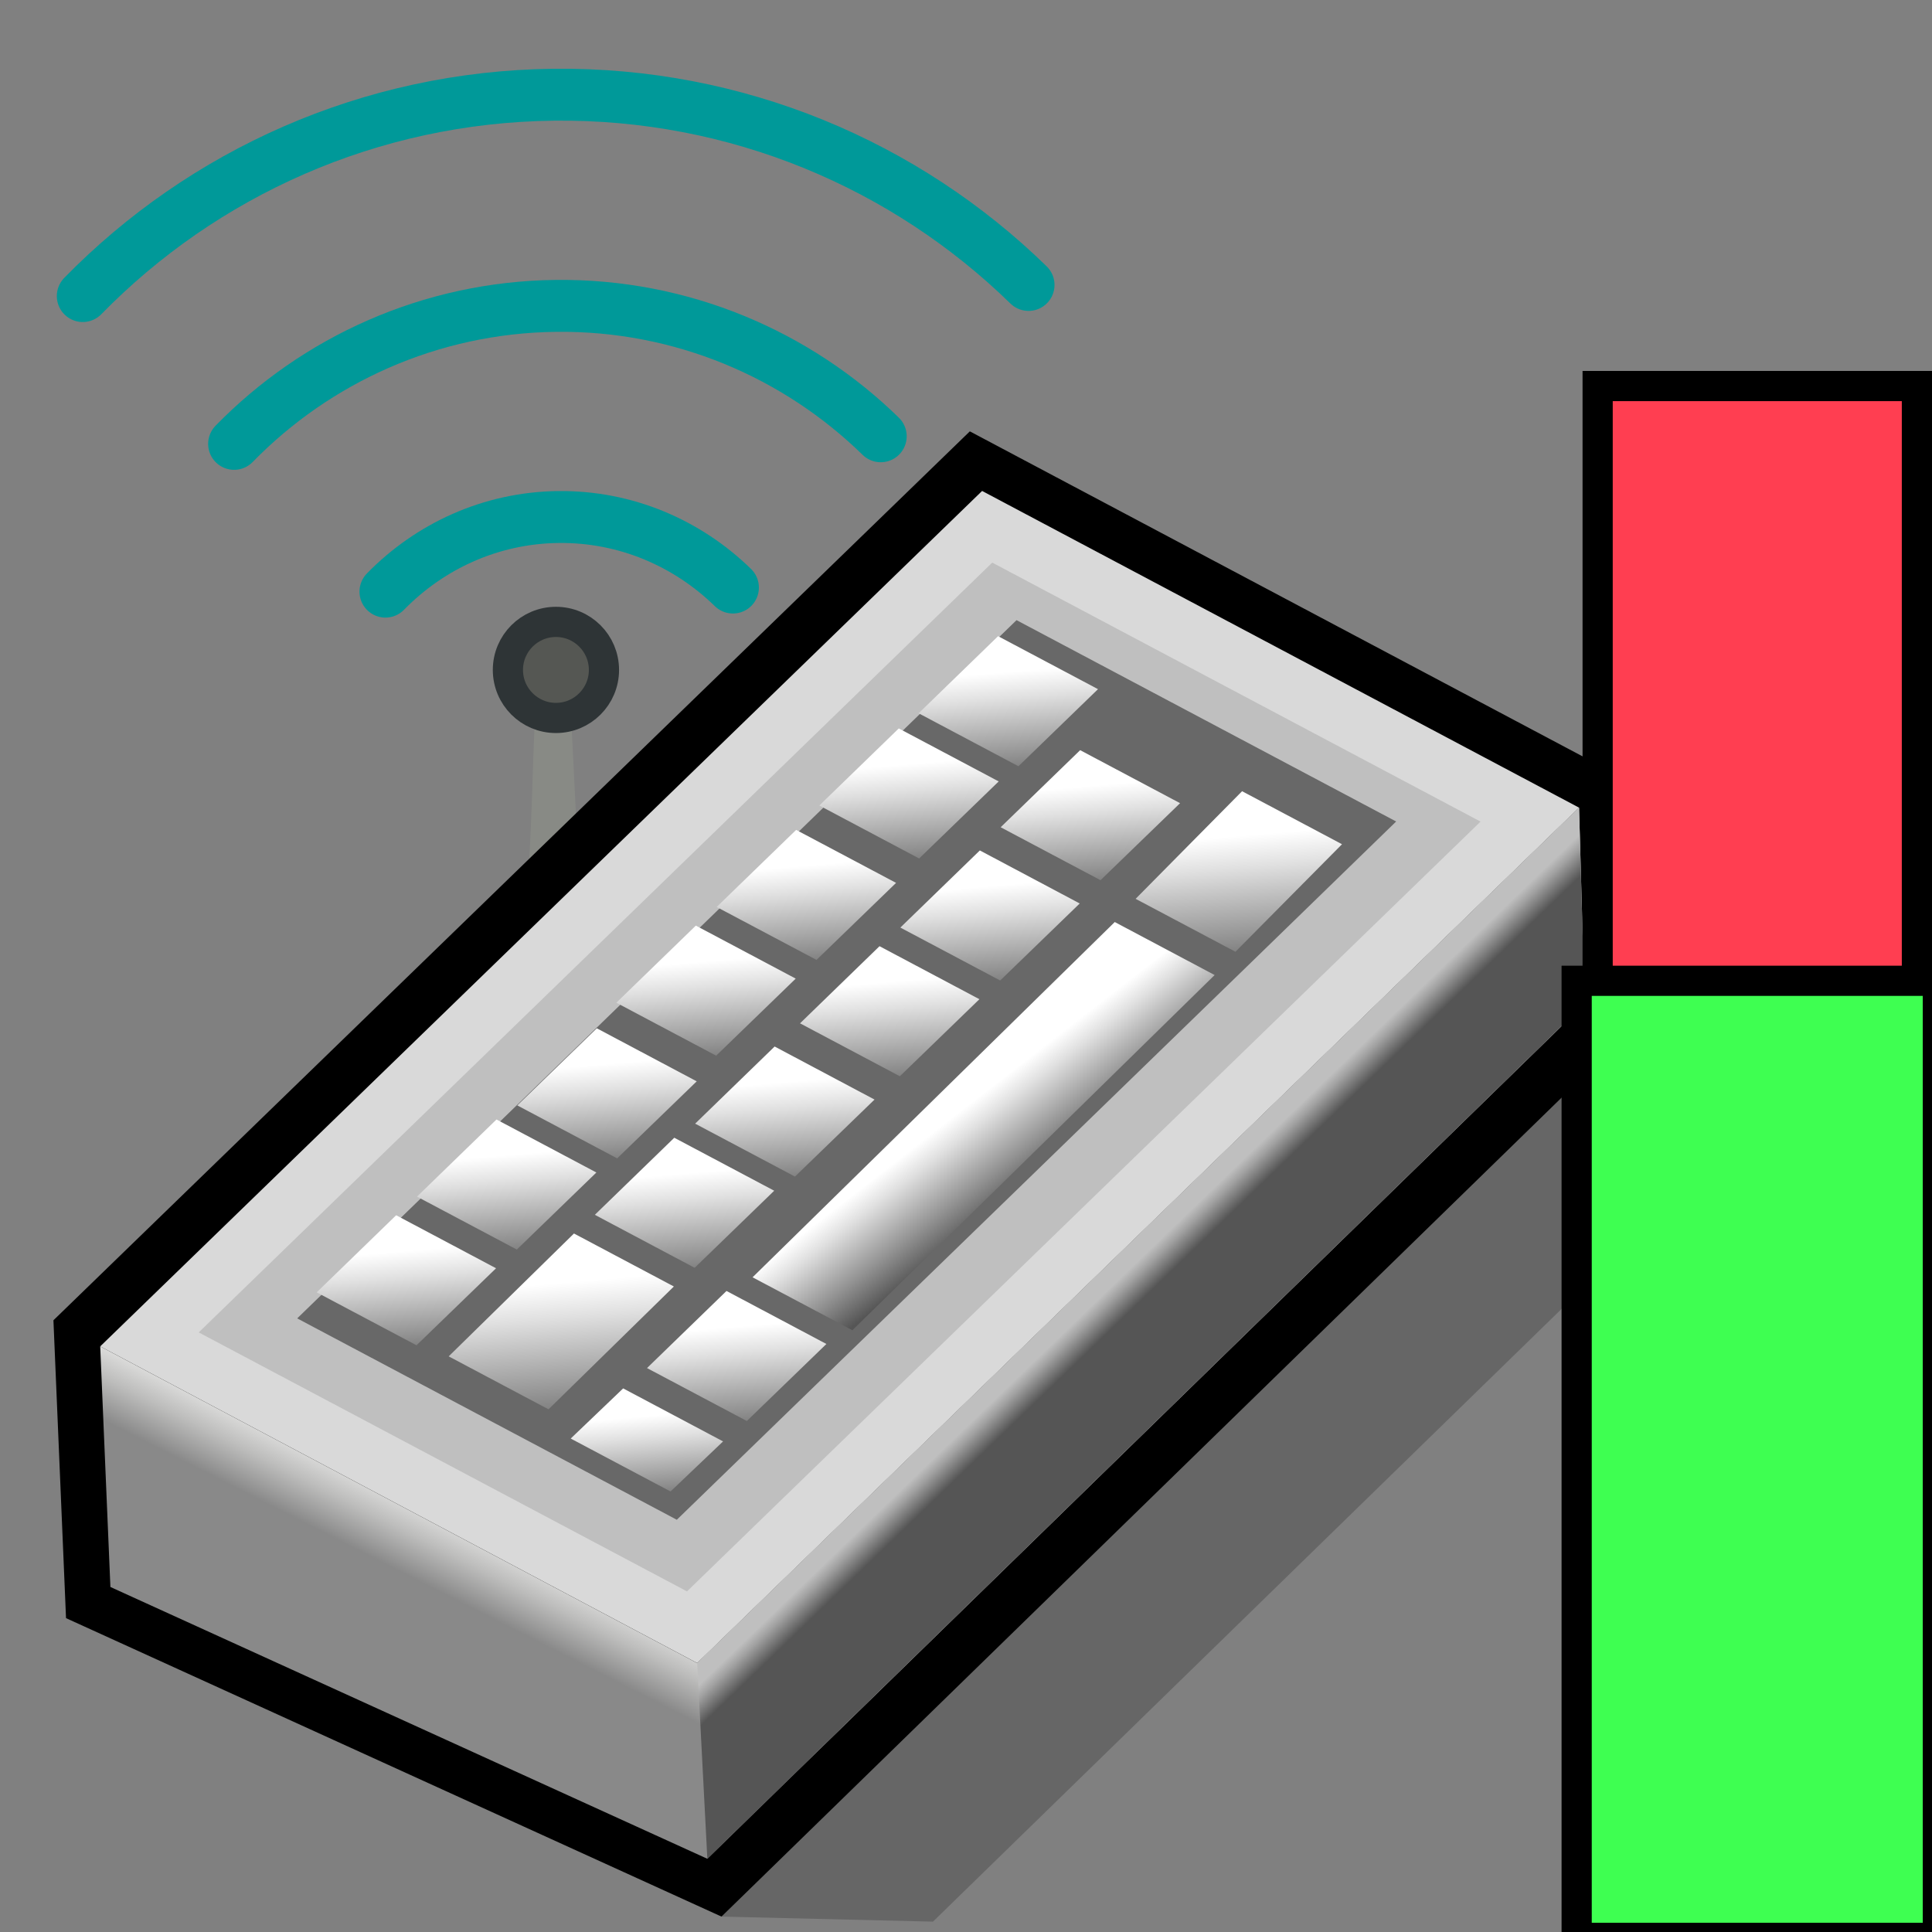 <?xml version="1.0" encoding="UTF-8" standalone="no"?>
<svg
   xmlns:dc="http://purl.org/dc/elements/1.1/"
   xmlns:cc="http://creativecommons.org/ns#"
   xmlns:rdf="http://www.w3.org/1999/02/22-rdf-syntax-ns#"
   xmlns:svg="http://www.w3.org/2000/svg"
   xmlns="http://www.w3.org/2000/svg"
   xmlns:sodipodi="http://sodipodi.sourceforge.net/DTD/sodipodi-0.dtd"
   xmlns:inkscape="http://www.inkscape.org/namespaces/inkscape"
   version="1.1"
   width="64"
   height="64"
   color-interpolation="linearRGB"
   id="svg2"
   inkscape:version="0.91 r13725"
   sodipodi:docname="xfpm-keyboard-060.svg"
   inkscape:export-filename="/home/mdl/.icons/unix/scalable/battery.png"
   inkscape:export-xdpi="90"
   inkscape:export-ydpi="90">
  <rect width="100%" height="100%" fill="#808080" stroke="none"/>
  <defs
     id="defs82">
    <inkscape:perspective
       sodipodi:type="inkscape:persp3d"
       inkscape:vp_x="0 : 32 : 1"
       inkscape:vp_y="0 : 1000 : 0"
       inkscape:vp_z="64 : 32 : 1"
       inkscape:persp3d-origin="32 : 21.333333 : 1"
       id="perspective86" />
    <inkscape:perspective
       id="perspective2902"
       inkscape:persp3d-origin="0.5 : 0.33333333 : 1"
       inkscape:vp_z="1 : 0.5 : 1"
       inkscape:vp_y="0 : 1000 : 0"
       inkscape:vp_x="0 : 0.5 : 1"
       sodipodi:type="inkscape:persp3d" />
    <linearGradient
       x1="33.69"
       y1="1.88"
       x2="51.6"
       y2="3.67"
       id="gradient0-0"
       gradientUnits="userSpaceOnUse">
      <stop
         id="stop2454"
         style="stop-color:#d7d7d7;stop-opacity:1"
         offset="0" />
      <stop
         id="stop2456"
         style="stop-color:#b8b8b8;stop-opacity:1"
         offset="1" />
    </linearGradient>
    <linearGradient
       x1="33.69"
       y1="1.88"
       x2="51.6"
       y2="3.67"
       id="gradient1-9"
       gradientUnits="userSpaceOnUse">
      <stop
         id="stop2463"
         style="stop-color:#d2d2d2;stop-opacity:1"
         offset="0" />
      <stop
         id="stop2465"
         style="stop-color:#858585;stop-opacity:1"
         offset="1" />
    </linearGradient>
    <linearGradient
       x1="24"
       y1="7.99"
       x2="64"
       y2="7.99"
       id="gradient2-7"
       gradientUnits="userSpaceOnUse">
      <stop
         id="stop2472"
         style="stop-color:#f4f4f4;stop-opacity:1"
         offset="0" />
      <stop
         id="stop2474"
         style="stop-color:#dbdbdb;stop-opacity:1"
         offset="1" />
    </linearGradient>
    <linearGradient
       x1="55.69"
       y1="-10.23"
       x2="74.97"
       y2="-5.41"
       id="gradient3-7"
       gradientUnits="userSpaceOnUse">
      <stop
         id="stop2479"
         style="stop-color:#5c5c5c;stop-opacity:1"
         offset="0" />
      <stop
         id="stop2481-3"
         style="stop-color:#838383;stop-opacity:1"
         offset="1" />
    </linearGradient>
    <linearGradient
       y2="-22.64"
       x2="29.83"
       y1="-5.37"
       x1="-20.36"
       gradientUnits="userSpaceOnUse"
       id="gradient1">
      <stop
         id="stop18"
         stop-color="#696969"
         offset="0" />
      <stop
         id="stop20"
         stop-color="#010101"
         offset="1" />
    </linearGradient>
    <radialGradient
       gradientTransform="matrix(0.562,0,0,0.562,16,16)"
       r="64"
       cy="0"
       cx="0"
       gradientUnits="userSpaceOnUse"
       id="gradient2">
      <stop
         id="stop25"
         stop-color="#fbfbfb"
         offset="0" />
      <stop
         id="stop27"
         stop-color="#c0c0c0"
         offset="1" />
    </radialGradient>
    <radialGradient
       gradientTransform="matrix(-0.069,-0.174,0.174,-0.069,22.617,25.782)"
       r="64"
       cy="0"
       cx="0"
       gradientUnits="userSpaceOnUse"
       id="gradient3">
      <stop
         id="stop36"
         stop-color="#bebebe"
         offset="1" />
      <stop
         id="stop38"
         stop-color="#010000"
         offset="0" />
    </radialGradient>
    <linearGradient
       y2="86.837"
       x2="37.72"
       y1="82.785"
       x1="39.785"
       gradientUnits="userSpaceOnUse"
       id="XMLID_1_"
       gradientTransform="translate(-162.517,-13.453)">
      <stop
         id="stop557"
         style="stop-color:#DBDBDA"
         offset="0" />
      <stop
         id="stop558"
         style="stop-color:#BDBDBC"
         offset="0.404" />
      <stop
         id="stop559"
         style="stop-color:#898989"
         offset="1" />
    </linearGradient>
    <linearGradient
       y2="62.032"
       x2="75.263"
       y1="60.488"
       x1="73.772"
       gradientUnits="userSpaceOnUse"
       id="XMLID_2_"
       gradientTransform="translate(-162.517,-13.453)">
      <stop
         id="stop565"
         style="stop-color:#BFBFBF"
         offset="0" />
      <stop
         id="stop566"
         style="stop-color:#A1A1A1"
         offset="0.32" />
      <stop
         id="stop567"
         style="stop-color:#555555"
         offset="1" />
    </linearGradient>
    <linearGradient
       y2="66.37"
       x2="25.352"
       y1="57.536"
       x1="24.595"
       gradientUnits="userSpaceOnUse"
       id="XMLID_3_"
       gradientTransform="translate(-162.517,-13.453)">
      <stop
         id="stop573"
         style="stop-color:#FFFFFF"
         offset="0" />
      <stop
         id="stop574"
         style="stop-color:#E0E0E0"
         offset="0.208" />
      <stop
         id="stop575"
         style="stop-color:#939393"
         offset="0.658" />
      <stop
         id="stop576"
         style="stop-color:#555555"
         offset="1" />
    </linearGradient>
    <linearGradient
       y2="59.652"
       x2="32.392"
       y1="50.815"
       x1="31.635"
       gradientUnits="userSpaceOnUse"
       id="XMLID_4_"
       gradientTransform="translate(-162.517,-13.453)">
      <stop
         id="stop582"
         style="stop-color:#FFFFFF"
         offset="0" />
      <stop
         id="stop583"
         style="stop-color:#E0E0E0"
         offset="0.208" />
      <stop
         id="stop584"
         style="stop-color:#939393"
         offset="0.658" />
      <stop
         id="stop585"
         style="stop-color:#555555"
         offset="1" />
    </linearGradient>
    <linearGradient
       y2="53.251"
       x2="39.434"
       y1="44.415"
       x1="38.676"
       gradientUnits="userSpaceOnUse"
       id="XMLID_5_"
       gradientTransform="translate(-162.517,-13.453)">
      <stop
         id="stop591"
         style="stop-color:#FFFFFF"
         offset="0" />
      <stop
         id="stop592"
         style="stop-color:#E0E0E0"
         offset="0.208" />
      <stop
         id="stop593"
         style="stop-color:#939393"
         offset="0.658" />
      <stop
         id="stop594"
         style="stop-color:#555555"
         offset="1" />
    </linearGradient>
    <linearGradient
       y2="46.044"
       x2="46.383"
       y1="37.209"
       x1="45.626"
       gradientUnits="userSpaceOnUse"
       id="XMLID_6_"
       gradientTransform="translate(-162.517,-13.453)">
      <stop
         id="stop600"
         style="stop-color:#FFFFFF"
         offset="0" />
      <stop
         id="stop601"
         style="stop-color:#E0E0E0"
         offset="0.208" />
      <stop
         id="stop602"
         style="stop-color:#939393"
         offset="0.658" />
      <stop
         id="stop603"
         style="stop-color:#555555"
         offset="1" />
    </linearGradient>
    <linearGradient
       y2="39.323"
       x2="53.425"
       y1="30.49"
       x1="52.668"
       gradientUnits="userSpaceOnUse"
       id="XMLID_7_"
       gradientTransform="translate(-162.517,-13.453)">
      <stop
         id="stop609"
         style="stop-color:#FFFFFF"
         offset="0" />
      <stop
         id="stop610"
         style="stop-color:#E0E0E0"
         offset="0.208" />
      <stop
         id="stop611"
         style="stop-color:#939393"
         offset="0.658" />
      <stop
         id="stop612"
         style="stop-color:#555555"
         offset="1" />
    </linearGradient>
    <linearGradient
       y2="32.205"
       x2="60.63"
       y1="23.369"
       x1="59.872"
       gradientUnits="userSpaceOnUse"
       id="XMLID_8_"
       gradientTransform="translate(-162.517,-13.453)">
      <stop
         id="stop618"
         style="stop-color:#FFFFFF"
         offset="0" />
      <stop
         id="stop619"
         style="stop-color:#E0E0E0"
         offset="0.208" />
      <stop
         id="stop620"
         style="stop-color:#939393"
         offset="0.658" />
      <stop
         id="stop621"
         style="stop-color:#555555"
         offset="1" />
    </linearGradient>
    <linearGradient
       y2="71.414"
       x2="36.409"
       y1="59.774"
       x1="35.412"
       gradientUnits="userSpaceOnUse"
       id="XMLID_9_"
       gradientTransform="translate(-162.517,-13.453)">
      <stop
         id="stop627"
         style="stop-color:#FFFFFF"
         offset="0" />
      <stop
         id="stop628"
         style="stop-color:#E0E0E0"
         offset="0.208" />
      <stop
         id="stop629"
         style="stop-color:#939393"
         offset="0.658" />
      <stop
         id="stop630"
         style="stop-color:#555555"
         offset="1" />
    </linearGradient>
    <linearGradient
       y2="60.932"
       x2="44.874"
       y1="52.096"
       x1="44.117"
       gradientUnits="userSpaceOnUse"
       id="XMLID_10_"
       gradientTransform="translate(-162.517,-13.453)">
      <stop
         id="stop636"
         style="stop-color:#FFFFFF"
         offset="0" />
      <stop
         id="stop637"
         style="stop-color:#E0E0E0"
         offset="0.208" />
      <stop
         id="stop638"
         style="stop-color:#939393"
         offset="0.658" />
      <stop
         id="stop639"
         style="stop-color:#555555"
         offset="1" />
    </linearGradient>
    <linearGradient
       y2="54.53"
       x2="51.914"
       y1="45.693"
       x1="51.157"
       gradientUnits="userSpaceOnUse"
       id="XMLID_11_"
       gradientTransform="translate(-162.517,-13.453)">
      <stop
         id="stop645"
         style="stop-color:#FFFFFF"
         offset="0" />
      <stop
         id="stop646"
         style="stop-color:#E0E0E0"
         offset="0.208" />
      <stop
         id="stop647"
         style="stop-color:#939393"
         offset="0.658" />
      <stop
         id="stop648"
         style="stop-color:#555555"
         offset="1" />
    </linearGradient>
    <linearGradient
       y2="47.49"
       x2="59.276"
       y1="38.653"
       x1="58.519"
       gradientUnits="userSpaceOnUse"
       id="XMLID_12_"
       gradientTransform="translate(-162.517,-13.453)">
      <stop
         id="stop654"
         style="stop-color:#FFFFFF"
         offset="0" />
      <stop
         id="stop655"
         style="stop-color:#E0E0E0"
         offset="0.208" />
      <stop
         id="stop656"
         style="stop-color:#939393"
         offset="0.658" />
      <stop
         id="stop657"
         style="stop-color:#555555"
         offset="1" />
    </linearGradient>
    <linearGradient
       y2="40.77"
       x2="66.315"
       y1="31.933"
       x1="65.558"
       gradientUnits="userSpaceOnUse"
       id="XMLID_13_"
       gradientTransform="translate(-162.517,-13.453)">
      <stop
         id="stop663"
         style="stop-color:#FFFFFF"
         offset="0" />
      <stop
         id="stop664"
         style="stop-color:#E0E0E0"
         offset="0.208" />
      <stop
         id="stop665"
         style="stop-color:#939393"
         offset="0.658" />
      <stop
         id="stop666"
         style="stop-color:#555555"
         offset="1" />
    </linearGradient>
    <linearGradient
       y2="33.729"
       x2="73.357"
       y1="24.895"
       x1="72.6"
       gradientUnits="userSpaceOnUse"
       id="XMLID_14_"
       gradientTransform="translate(-162.517,-13.453)">
      <stop
         id="stop672"
         style="stop-color:#FFFFFF"
         offset="0" />
      <stop
         id="stop673"
         style="stop-color:#E0E0E0"
         offset="0.208" />
      <stop
         id="stop674"
         style="stop-color:#939393"
         offset="0.658" />
      <stop
         id="stop675"
         style="stop-color:#555555"
         offset="1" />
    </linearGradient>
    <linearGradient
       y2="71.686"
       x2="48.536"
       y1="62.85"
       x1="47.779"
       gradientUnits="userSpaceOnUse"
       id="XMLID_15_"
       gradientTransform="translate(-162.517,-13.453)">
      <stop
         id="stop681"
         style="stop-color:#FFFFFF"
         offset="0" />
      <stop
         id="stop682"
         style="stop-color:#E0E0E0"
         offset="0.208" />
      <stop
         id="stop683"
         style="stop-color:#939393"
         offset="0.658" />
      <stop
         id="stop684"
         style="stop-color:#555555"
         offset="1" />
    </linearGradient>
    <linearGradient
       y2="76.306"
       x2="42.123"
       y1="69.123"
       x1="41.507"
       gradientUnits="userSpaceOnUse"
       id="XMLID_16_"
       gradientTransform="translate(-162.517,-13.453)">
      <stop
         id="stop690"
         style="stop-color:#FFFFFF"
         offset="0" />
      <stop
         id="stop691"
         style="stop-color:#E0E0E0"
         offset="0.208" />
      <stop
         id="stop692"
         style="stop-color:#939393"
         offset="0.658" />
      <stop
         id="stop693"
         style="stop-color:#555555"
         offset="1" />
    </linearGradient>
    <linearGradient
       y2="53.075"
       x2="68.636"
       y1="47.314"
       x1="64.154"
       gradientUnits="userSpaceOnUse"
       id="XMLID_17_"
       gradientTransform="translate(-162.517,-13.453)">
      <stop
         id="stop699"
         style="stop-color:#FFFFFF"
         offset="0" />
      <stop
         id="stop700"
         style="stop-color:#E0E0E0"
         offset="0.208" />
      <stop
         id="stop701"
         style="stop-color:#939393"
         offset="0.658" />
      <stop
         id="stop702"
         style="stop-color:#555555"
         offset="1" />
    </linearGradient>
    <linearGradient
       y2="39.133"
       x2="83.9"
       y1="28.409"
       x1="82.98"
       gradientUnits="userSpaceOnUse"
       id="XMLID_18_"
       gradientTransform="translate(-162.517,-13.453)">
      <stop
         id="stop708"
         style="stop-color:#FFFFFF"
         offset="0" />
      <stop
         id="stop709"
         style="stop-color:#E0E0E0"
         offset="0.208" />
      <stop
         id="stop710"
         style="stop-color:#939393"
         offset="0.658" />
      <stop
         id="stop711"
         style="stop-color:#555555"
         offset="1" />
    </linearGradient>
    <linearGradient
       y2="25.732"
       x2="67.598"
       y1="16.895"
       x1="66.841"
       gradientUnits="userSpaceOnUse"
       id="XMLID_19_"
       gradientTransform="translate(-162.517,-13.453)">
      <stop
         id="stop717"
         style="stop-color:#FFFFFF"
         offset="0" />
      <stop
         id="stop718"
         style="stop-color:#E0E0E0"
         offset="0.208" />
      <stop
         id="stop719"
         style="stop-color:#939393"
         offset="0.658" />
      <stop
         id="stop720"
         style="stop-color:#555555"
         offset="1" />
    </linearGradient>
  </defs>
  <sodipodi:namedview
     pagecolor="#ffffff"
     bordercolor="#666666"
     borderopacity="1"
     objecttolerance="10"
     gridtolerance="10"
     guidetolerance="10"
     inkscape:pageopacity="0"
     inkscape:pageshadow="2"
     inkscape:window-width="1106"
     inkscape:window-height="682"
     id="namedview80"
     showgrid="false"
     inkscape:zoom="4.3983156"
     inkscape:cx="46.961605"
     inkscape:cy="18.108946"
     inkscape:window-x="121"
     inkscape:window-y="43"
     inkscape:window-maximized="0"
     inkscape:current-layer="svg2" />
  <g
     id="g3636">
    <g
       transform="translate(46.154,7.503)"
       id="g3632">
      <path
         style="color:#000000;display:inline;overflow:visible;visibility:visible;opacity:1;fill:#dde1d9;fill-opacity:1;fill-rule:evenodd;stroke:#888a85;stroke-width:1;stroke-linecap:butt;stroke-linejoin:miter;stroke-miterlimit:4;stroke-dasharray:none;stroke-dashoffset:0;stroke-opacity:1;marker:none;marker-start:none;marker-mid:none;marker-end:none"
         d="m -28.829,25.191 c 0.953,-2.437 0.683,-6.913 1,-10.411 0.281,3.841 0.296,9.411 1,10.499 l -2,-0.088 z"
         id="path2460"
         sodipodi:nodetypes="cccc"
         inkscape:connector-curvature="0" />
      <circle
         style="color:#000000;display:inline;overflow:visible;visibility:visible;opacity:1;fill:#555753;fill-opacity:1;fill-rule:evenodd;stroke:#2e3436;stroke-width:1;stroke-linecap:butt;stroke-linejoin:miter;stroke-miterlimit:4;stroke-dasharray:none;stroke-dashoffset:0;stroke-opacity:1;marker:none;marker-start:none;marker-mid:none;marker-end:none"
         id="path3335"
         cx="-27.738"
         cy="14.689"
         r="1.591" />
    </g>
    <g
       transform="matrix(0.472,0,0,0.472,78.478,20.639)"
       id="g3602">
      <path
         inkscape:connector-curvature="0"
         id="path551"
         d="m -100.312,-11.406 -62.205,60.34 0.884,20.905 46.003,20.946 63.832,-62.225 -0.5,-17.665 -45.903,-24.348 -2.111,2.047 z" />
      <path
         inkscape:connector-curvature="0"
         id="path552"
         d="m -55.446,12.955 -41.894,-22.226 -61.894,60.037 0.715,16.887 41.894,19.074 61.57,-60.012 -0.391,-13.76 z" />
      <path
         style="fill:#d9d9d9"
         inkscape:connector-curvature="0"
         id="path553"
         d="m -55.446,12.955 -61.891,60.037 -41.897,-22.226 61.894,-60.037 41.894,22.226 z" />
      <path
         style="fill:#bfbfbf"
         inkscape:connector-curvature="0"
         id="path554"
         d="m -152.32,49.785 c 7.188,3.811 30.22,16.031 34.268,18.176 3.725,-3.613 48.877,-47.412 55.694,-54.025 -7.189,-3.813 -30.221,-16.032 -34.27,-18.178 -3.725,3.615 -48.877,47.414 -55.692,54.027 z" />
      <path
         style="fill:#686868"
         inkscape:connector-curvature="0"
         id="path555"
         d="M -94.923,-0.203 -145.409,48.801 c 0,0 22.276,11.814 26.643,14.133 3.667,-3.557 42.817,-41.535 50.485,-49.006 l -26.642,-14.131 z" />
      <path
         inkscape:connector-curvature="0"
         style="fill:url(#XMLID_1_)"
         id="path563"
         d="m -159.234,50.766 41.897,22.226 61.892,-60.037 0.391,13.76 -61.57,60.012 -41.895,-19.075 -0.715,-16.886 z" />
      <path
         inkscape:connector-curvature="0"
         style="fill:url(#XMLID_2_)"
         id="path571"
         d="m -117.337,72.992 61.892,-60.037 0.391,13.76 -61.57,60.012 -0.713,-13.735 z" />
      <path
         inkscape:connector-curvature="0"
         style="fill:url(#XMLID_3_)"
         id="path580"
         d="m -144.041,46.975 5.577,-5.412 7.012,3.721 -5.583,5.406 -7.006,-3.715 z" />
      <path
         inkscape:connector-curvature="0"
         style="fill:url(#XMLID_4_)"
         id="path589"
         d="m -137.001,40.256 5.579,-5.414 7.011,3.721 -5.584,5.408 -7.006,-3.715 z" />
      <path
         inkscape:connector-curvature="0"
         style="fill:url(#XMLID_5_)"
         id="path598"
         d="m -129.961,33.854 5.579,-5.412 7.013,3.723 -5.583,5.406 -7.009,-3.717 z" />
      <path
         inkscape:connector-curvature="0"
         style="fill:url(#XMLID_6_)"
         id="path607"
         d="m -123.01,26.647 5.579,-5.412 7.01,3.721 -5.583,5.408 -7.006,-3.717 z" />
      <path
         inkscape:connector-curvature="0"
         style="fill:url(#XMLID_7_)"
         id="path616"
         d="m -115.97,19.928 5.579,-5.41 7.013,3.719 -5.584,5.406 -7.008,-3.715 z" />
      <path
         inkscape:connector-curvature="0"
         style="fill:url(#XMLID_8_)"
         id="path625"
         d="m -108.764,12.807 5.576,-5.41 7.013,3.719 -5.584,5.408 -7.005,-3.717 z" />
      <path
         inkscape:connector-curvature="0"
         style="fill:url(#XMLID_9_)"
         id="path634"
         d="m -134.777,51.467 8.793,-8.623 7.011,3.719 -8.798,8.621 -7.006,-3.717 z" />
      <path
         inkscape:connector-curvature="0"
         style="fill:url(#XMLID_10_)"
         id="path643"
         d="m -124.52,41.533 5.576,-5.41 7.013,3.719 -5.583,5.41 -7.006,-3.719 z" />
      <path
         inkscape:connector-curvature="0"
         style="fill:url(#XMLID_11_)"
         id="path652"
         d="m -117.48,35.135 5.579,-5.414 7.011,3.723 -5.584,5.406 -7.006,-3.715 z" />
      <path
         inkscape:connector-curvature="0"
         style="fill:url(#XMLID_12_)"
         id="path661"
         d="m -110.118,28.094 5.578,-5.414 7.011,3.721 -5.583,5.408 -7.006,-3.715 z" />
      <path
         inkscape:connector-curvature="0"
         style="fill:url(#XMLID_13_)"
         id="path670"
         d="m -103.078,21.373 5.579,-5.414 7.01,3.723 -5.583,5.406 -7.006,-3.715 z" />
      <path
         inkscape:connector-curvature="0"
         style="fill:url(#XMLID_14_)"
         id="path679"
         d="m -96.038,14.332 5.579,-5.41 7.013,3.721 -5.584,5.406 -7.008,-3.717 z" />
      <path
         inkscape:connector-curvature="0"
         style="fill:url(#XMLID_15_)"
         id="path688"
         d="m -120.858,52.289 5.579,-5.412 7.011,3.721 -5.584,5.406 -7.006,-3.715 z" />
      <path
         inkscape:connector-curvature="0"
         style="fill:url(#XMLID_16_)"
         id="path697"
         d="m -126.213,57.235 3.681,-3.52 7.013,3.721 -3.688,3.514 -7.006,-3.715 z" />
      <path
         inkscape:connector-curvature="0"
         style="fill:url(#XMLID_17_)"
         id="path706"
         d="m -113.45,45.918 25.42,-24.934 7.01,3.721 -25.424,24.928 -7.006,-3.715 z" />
      <path
         inkscape:connector-curvature="0"
         style="fill:url(#XMLID_18_)"
         id="path715"
         d="m -86.566,19.356 7.472,-7.553 7.013,3.721 -7.479,7.547 -7.006,-3.715 z" />
      <path
         inkscape:connector-curvature="0"
         style="fill:url(#XMLID_19_)"
         id="path724"
         d="m -101.795,6.334 5.576,-5.412 7.013,3.719 -5.583,5.41 -7.006,-3.717 z" />
      <path
         style="opacity:0.2"
         inkscape:connector-curvature="0"
         id="path725"
         d="m -115.63,90.785 14.841,0.355 64.869,-63.232 -0.31,-6.848 -16.137,-5.869 -0.49,12.717 -62.773,62.877 z" />
    </g>
    <g
       style="stroke:#009999;stroke-opacity:1"
       id="g4872"
       transform="matrix(-1.663,-0.438,-0.438,1.663,88.259,5.995)">
      <path
         inkscape:connector-curvature="0"
         sodipodi:nodetypes="csc"
         id="path3235"
         d="M 47.523,14.809 C 45.891,11.936 43.158,9.692 39.745,8.75 36.332,7.808 32.835,8.332 29.96,9.962"
         style="color:#000000;display:inline;overflow:visible;visibility:visible;fill:none;fill-opacity:1;fill-rule:evenodd;stroke:#009999;stroke-width:1;stroke-linecap:round;stroke-linejoin:miter;stroke-miterlimit:4;stroke-dasharray:none;stroke-dashoffset:0;stroke-opacity:1;marker:none;marker-start:none;marker-mid:none;marker-end:none" />
      <path
         inkscape:connector-curvature="0"
         sodipodi:nodetypes="csc"
         id="path3233"
         d="M 43.979,16.82 C 42.864,14.854 40.997,13.315 38.663,12.671 36.329,12.027 33.937,12.39 31.971,13.506"
         style="color:#000000;display:inline;overflow:visible;visibility:visible;fill:none;fill-opacity:1;fill-rule:evenodd;stroke:#009999;stroke-width:1;stroke-linecap:round;stroke-linejoin:miter;stroke-miterlimit:4;stroke-dasharray:none;stroke-dashoffset:0;stroke-opacity:1;marker:none;marker-start:none;marker-mid:none;marker-end:none" />
      <path
         inkscape:connector-curvature="0"
         sodipodi:nodetypes="csc"
         id="path3227"
         d="M 40.435,18.83 C 39.834,17.771 38.839,16.939 37.581,16.592 36.323,16.245 35.042,16.448 33.982,17.049"
         style="color:#000000;display:inline;overflow:visible;visibility:visible;fill:none;fill-opacity:1;fill-rule:evenodd;stroke:#009999;stroke-width:1;stroke-linecap:round;stroke-linejoin:miter;stroke-miterlimit:4;stroke-dasharray:none;stroke-dashoffset:0;stroke-opacity:1;marker:none;marker-start:none;marker-mid:none;marker-end:none" />
    </g>
  </g>
  <rect
     y="12.788"
     x="52.924"
     height="50.712"
     width="10.576"
     id="rect2916"
     style="fill:#ff3e51;fill-opacity:1;stroke:#000000;stroke-width:1;stroke-linecap:butt;stroke-linejoin:miter;stroke-miterlimit:4;stroke-opacity:1;stroke-dasharray:none;stroke-dashoffset:0.5" />
  <path
     style="fill:#3eff51;fill-opacity:1;stroke:#000000;stroke-width:1;stroke-linecap:butt;stroke-linejoin:miter;stroke-miterlimit:4;stroke-dasharray:none;stroke-dashoffset:0.5;stroke-opacity:1"
     d="m 52.229,32.49 11.965,0 0,31.705 -11.965,0 z"
     id="rect5585"
     inkscape:connector-curvature="0"
     sodipodi:nodetypes="ccccc" />
</svg>
